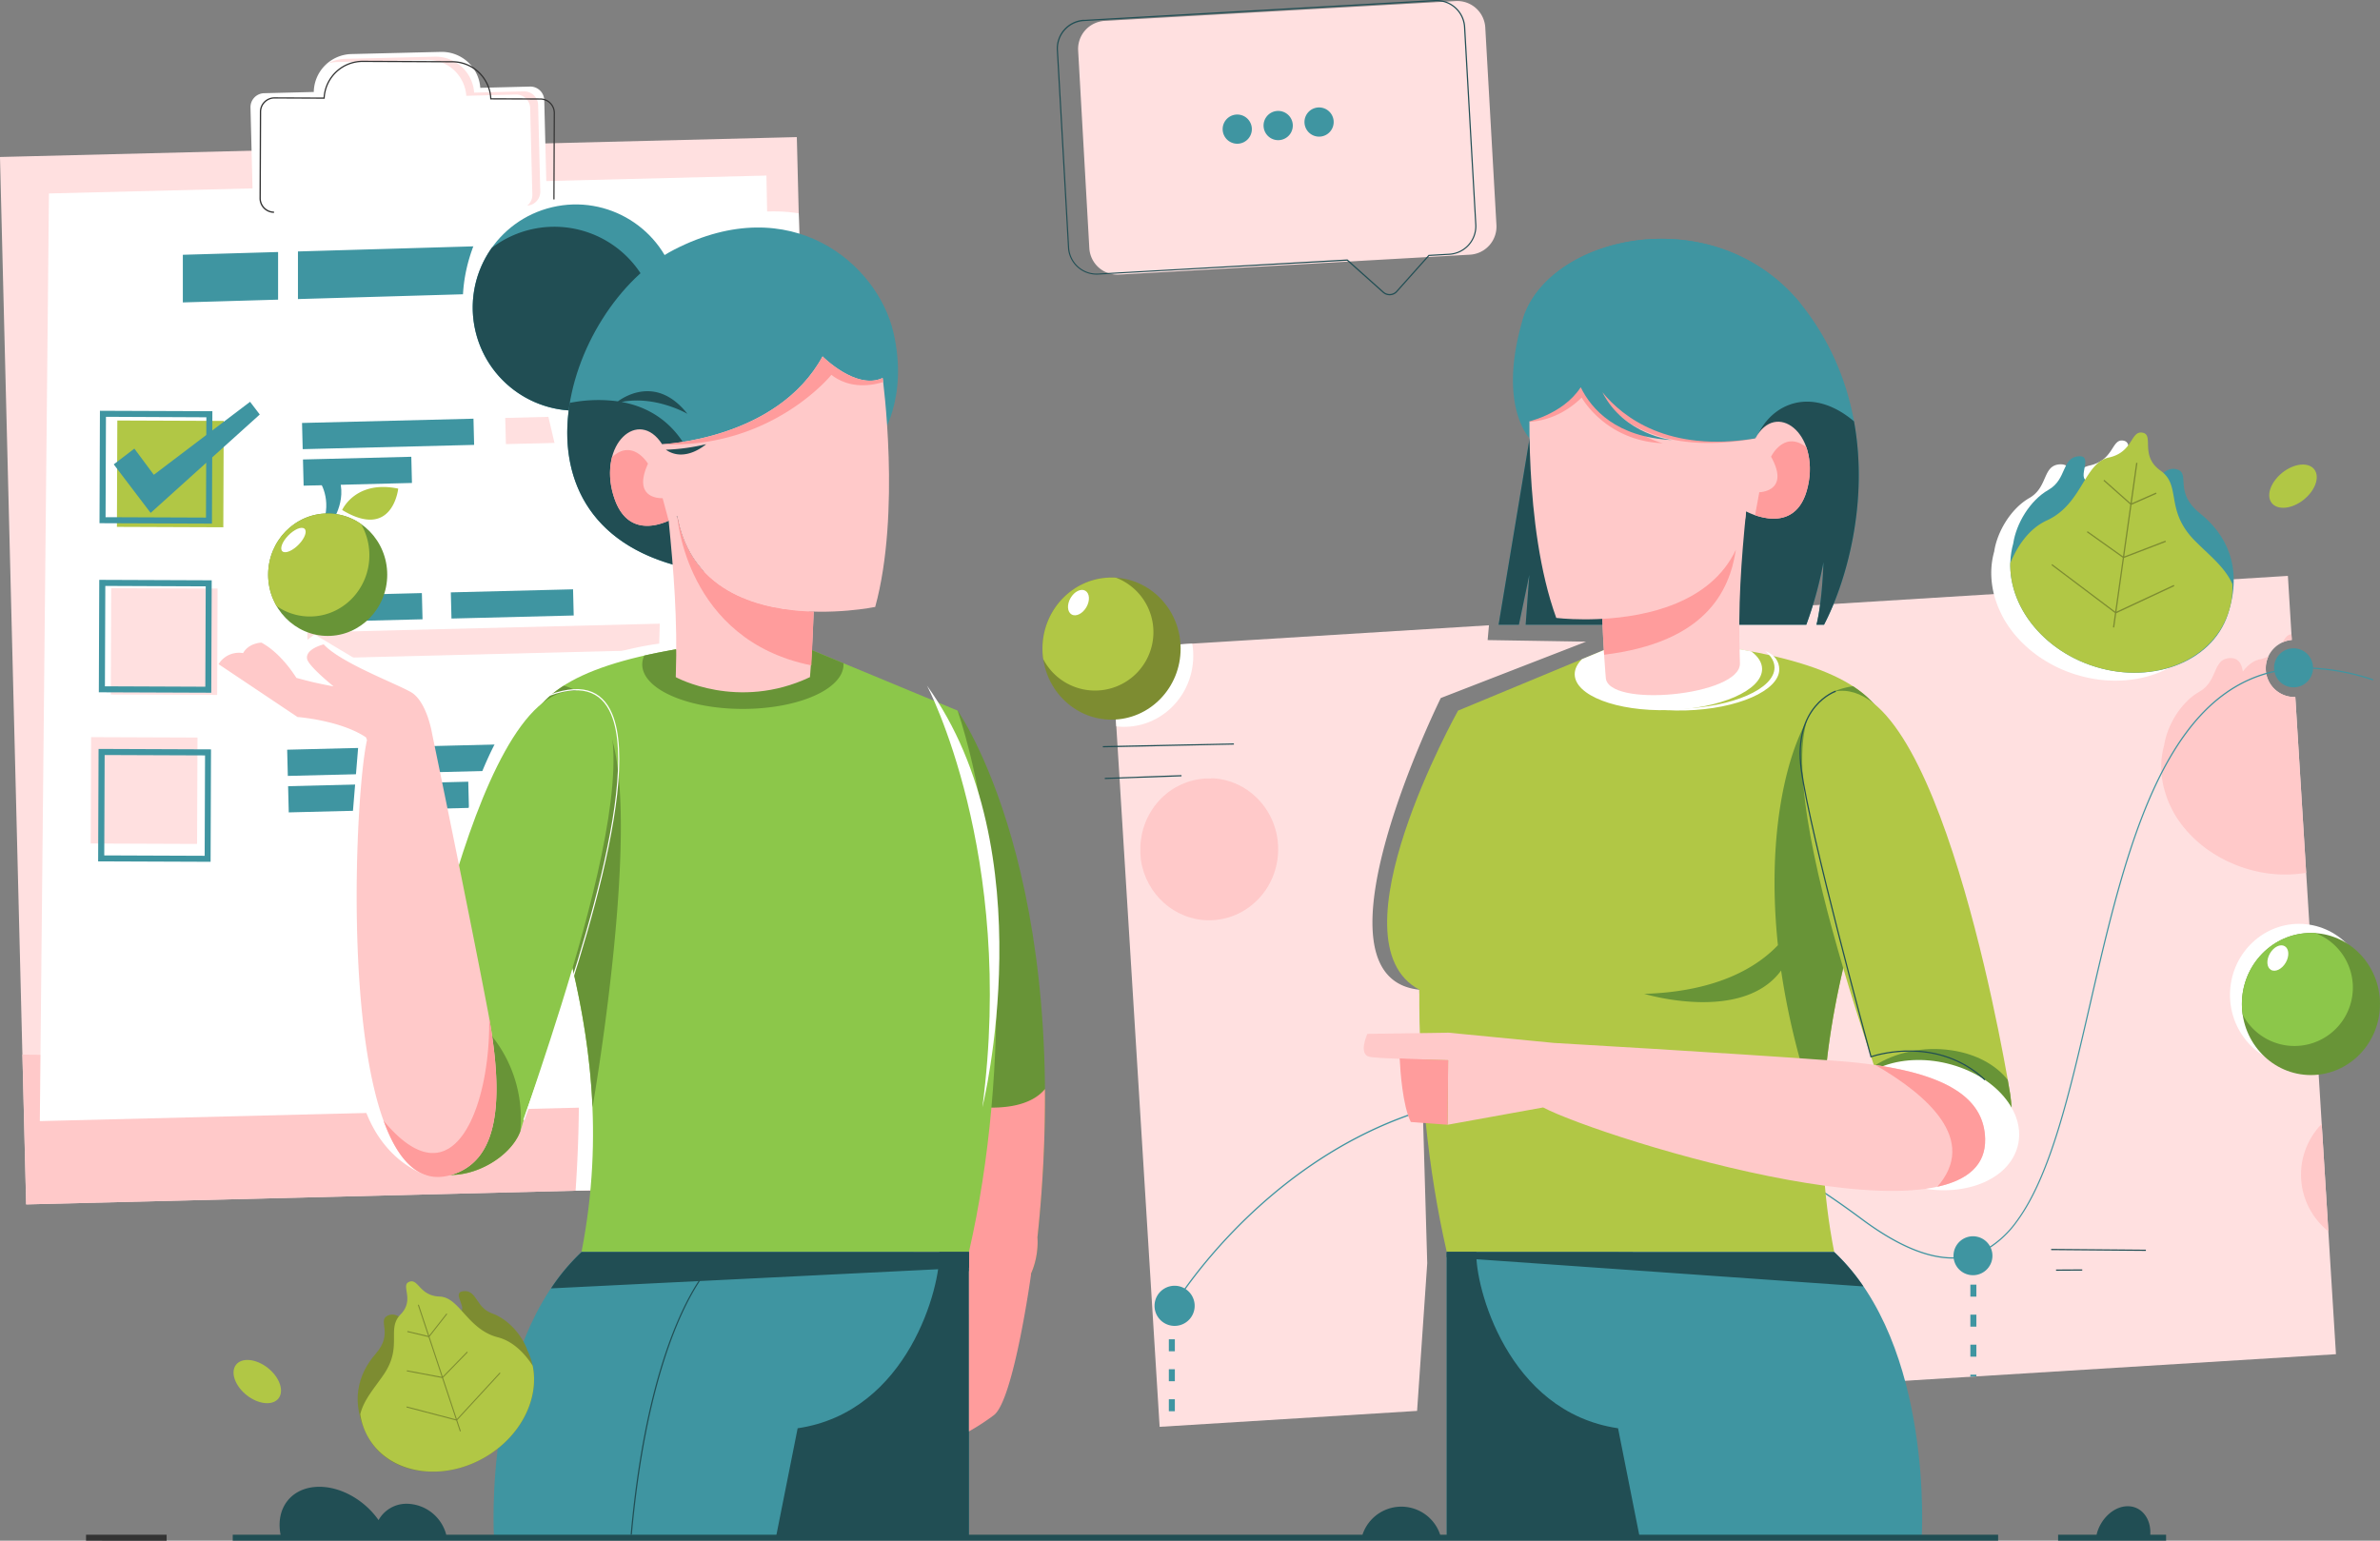 <svg xmlns="http://www.w3.org/2000/svg" viewBox="0 0 1100.59 712.6"><rect x="0" y="0" width="1100.59" height="712.6" fill="#808080" stroke="none"/><defs><style>.cls-1,.cls-5{fill:#ffe0e0}.cls-1,.cls-10,.cls-11,.cls-12,.cls-13,.cls-16,.cls-2,.cls-3,.cls-4,.cls-9{fill-rule:evenodd}.cls-2{fill:#ffc9c9}.cls-3{fill:#fff}.cls-4,.cls-7{fill:#3f95a1}.cls-13{fill:#b1c745}.cls-9{fill:#214e54}.cls-10{fill:#689437}.cls-11{fill:#ff9c9c}.cls-12{fill:#8cc74a}.cls-16{fill:#7d8c31}</style></defs><g id="Capa_2" data-name="Capa 2"><g id="Layer_1" data-name="Layer 1"><path d="m514 300 174.55-10.8-.62 6.85 45.52.73-67.18 26.07s-63.93 129.22-9.94 134.91L660 584.25l-4.69 68.32-119.06 7.36L514 300Zm241.13-14.91L1058 266.36l1.8 29.64a13.22 13.22 0 0 0 1.15 26.39h.48l18.79 303.95-325.06 20.06Z" class="cls-1"/><path d="M559.93 360h1.31c16.65 1.11 29.83 15.36 29.83 32.78 0 18.15-14.29 32.86-31.93 32.86-16 0-29.29-12.16-31.57-28 0-.18-.05-.36-.08-.54v-.27c0-.19 0-.39-.07-.58v-1.01c0-.24 0-.49-.05-.74v-3.36c0-.28 0-.56.05-.83 0-.28 0-.56.07-.84l.09-.82.12-.82c0-.27.08-.54.13-.81q.06-.41.15-.81c.05-.27.11-.53.16-.8.06-.26.13-.52.19-.79l.21-.78c.07-.26.15-.52.22-.78s.16-.51.25-.76.17-.51.25-.76l.28-.75.3-.75c.1-.24.2-.49.31-.73q.15-.36.33-.72c.11-.24.22-.48.34-.71l.36-.71c.12-.23.25-.46.38-.69l.39-.68c.13-.23.27-.45.41-.68l.42-.66c.14-.22.29-.43.44-.65l.45-.64c.15-.21.31-.41.47-.62s.32-.41.48-.62l.49-.6.51-.59.52-.58.54-.56c.18-.19.36-.37.55-.55l.56-.54.57-.52.59-.51.59-.5.61-.48.62-.46.63-.45.65-.44.65-.42.66-.4.64-.33.68-.37.69-.35.71-.34.71-.32.72-.3.73-.29.73-.27.75-.25.75-.23.77-.21.76-.19.78-.18.78-.15.79-.14.8-.11c.27 0 .53-.07.8-.09l.81-.08.81-.05h2.4Zm-32.67 33.69v-.85c-.01.31-.01.59 0 .87Z" class="cls-2"/><path d="m514 300 37.33-2.31a33.44 33.44 0 0 1 .47 5.61c0 18.15-14.3 32.86-31.93 32.86a31.52 31.52 0 0 1-3.65-.21ZM958.56 221c-.42-3.16-1.87-6.56-6.19-6.23-7.92.62-5.25 10.6-13.9 15.55s-14.94 15.7-16.29 24.78a36.52 36.52 0 0 0-1.35 9.06 40.67 40.67 0 0 0 2.52 14.84v.06c.12.32.25.65.38 1 .53 1.33 1.12 2.65 1.78 3.95v.07c.15.3.31.59.46.88l.06.11c.15.28.31.57.48.86v.08q1.08 1.91 2.34 3.73l.07.11.55.77.13.17c.17.24.35.49.53.72l.12.16c.19.26.39.51.59.76l.08.11c.7.87 1.42 1.72 2.17 2.56l.15.17.6.64.2.22.57.59.21.22.6.6.21.19.67.64.14.14c.55.51 1.11 1 1.69 1.51l.21.18c.21.19.43.37.65.55l.28.23.6.49.31.24.61.47.3.23.69.51.22.16.91.65 1 .66.25.16.72.47.33.21.65.41.38.22.65.39.36.21.69.39.34.19.79.43.25.14 1.06.54.21.1.85.42.4.19.7.32.4.18.71.31.42.18.73.3.39.16.79.31.36.14 1.15.42 1.27.44 1.28.41 1.28.38c26.06 7.48 52.94-2.9 60.05-24.7a36 36 0 0 0 1.37-4.89c4.49-19.18-3.16-32.88-14.28-41.7-12-9.53-4.62-18.06-10.18-20.19-2.56-1-4.85-.14-6.74 1.44a15.07 15.07 0 0 0-1.28-1c-9.83-6.95-2.79-16.58-8.34-17.57s-4.19 9-15.58 11.5c-3.2.7-5.61 2.85-7.78 5.7Z" class="cls-3"/><path d="m1073.64 519.85 3.07 49.65a33.49 33.49 0 0 1-3.07-49.65Z" class="cls-2"/><path d="M1063.15 493c17.59 0 31.93-14.76 31.93-32.85s-14.34-32.86-31.93-32.86-31.93 14.76-31.93 32.86 14.35 32.85 31.93 32.85Z" class="cls-3"/><path d="m1059.64 293.37.16 2.6a13.32 13.32 0 0 0-4.36 1.15c1.31-2 2.31-3.66 4.2-3.75Zm1.79 29 5 81.33a59.89 59.89 0 0 1-26.51-1.61l-1.28-.38-1.28-.41-1.28-.44-1.14-.42-.36-.14-.79-.31-.39-.16-.73-.3-.42-.18-.71-.31-.4-.18-.7-.33-.4-.19-.85-.41-.21-.1-1.06-.55-.26-.13-.78-.43-.34-.19-.69-.39-.36-.21-.66-.39-.37-.22-.65-.41-.33-.21-.72-.47-.26-.16-1-.66c-.31-.21-.61-.43-.91-.65l-.22-.16-.7-.51-.3-.23-.6-.47-.31-.24-.6-.49-.28-.23-.65-.55-.21-.18c-.58-.49-1.14-1-1.69-1.52l-.15-.13-.67-.64-.2-.2-.6-.59-.21-.22-.57-.59-.21-.22-.59-.64-.15-.17a57.62 57.62 0 0 1-2.17-2.56l-.08-.11c-.2-.25-.4-.5-.59-.76l-.12-.16-.54-.72-.12-.18c-.19-.25-.37-.51-.55-.77l-.07-.1q-1.26-1.83-2.34-3.73v-.08c-.16-.29-.32-.58-.47-.87l-.06-.1c-.16-.29-.31-.59-.46-.88v-.07c-.66-1.3-1.26-2.62-1.78-4l-.37-1v-.05a40.7 40.7 0 0 1-2.53-14.88 36.52 36.52 0 0 1 1.35-9.06c1.35-9.08 7.63-19.83 16.29-24.78s6-14.93 13.9-15.55c4.32-.33 5.77 3.06 6.19 6.23 2.16-2.81 4.58-4.92 7.87-5.64a16.77 16.77 0 0 0 4-1.4 13.23 13.23 0 0 0 12 18.82Z" class="cls-2"/><path d="M547.81 595.89C572 562.13 682.53 430.72 861 563.54c17 12.67 30.88 18.11 42.37 18v-.76a9 9 0 0 1 16.9-4.29 45.85 45.85 0 0 0 12-11.58c15.71-21.11 24.59-59.67 34-100.56 5.52-24 11.22-48.75 18.6-71.29 13.56-41.44 32.77-75.3 66.84-82.79a8.42 8.42 0 0 1-.1-1.33 9 9 0 0 1 18-.16 103.63 103.63 0 0 1 27.88 5.4l-.17.53a102.41 102.41 0 0 0-27.71-5.36 9 9 0 0 1-17.78 1.49c-33.83 7.43-52.94 41.16-66.43 82.34-7.37 22.52-13.07 47.28-18.59 71.25-9.43 40.94-18.32 79.56-34.1 100.76A46.82 46.82 0 0 1 920.52 577a9 9 0 1 1-17.06 5.11c-11.61.17-25.6-5.31-42.77-18.08-178-132.48-288.3-1.5-312.41 32.19a9.28 9.28 0 1 1-.47-.29Z" class="cls-4"/><path d="m-.007 72.61 368.486-9.2 12.093 484.46-368.485 9.198z" class="cls-5"/><path d="m379.25 494.55 1.33 53.31-368.48 9.2-1.73-69.31 38.25.71c48.14 16.07 109.27 22.83 181.58 3.34Z" class="cls-2"/><path d="m22.64 89.48 331.78-8.28 8.45 428.73-344.45 8.6 4.22-429.05z" class="cls-3"/><path d="M54.16 194.59h49.2v49.2h-49.2z" style="fill:#b1c745" transform="rotate(-89.78 78.756 219.186)"/><path d="m122.1 43.11 23-.57A17.86 17.86 0 0 1 162.42 25l41.47-1a17.86 17.86 0 0 1 18.21 16.62l23-.58a6.45 6.45 0 0 1 6.58 6.26l1 40a6.44 6.44 0 0 1-6.26 6.58l-123 3.12a6.44 6.44 0 0 1-6.58-6.26l-1-40a6.45 6.45 0 0 1 6.26-6.63Z" class="cls-3"/><path d="m51.225 321.235.189-49.2 49.2.19-.19 49.2zM41.939 390.14l.189-49.2 49.2.19-.19 49.199z" class="cls-5"/><path d="m47 346.4 50.58.2-.2 52-52-.2.2-52Zm.63-156.4 50.58.19-.2 52-52-.2.2-52Zm47.8 3L49 192.78l-.18 46.43 46.43.18.18-46.39Zm-48.11 75.2 50.58.2q-.09 26-.2 52l-52-.2.2-52Zm47.81 3L48.7 271l-.18 46.43 46.43.19.18-46.43Zm-.31 78.19-46.43-.18-.18 46.43 46.43.18Z" class="cls-4"/><path d="m52.6 214.78 9.53-7.29 9 12.11 44.51-33.76 4.48 5.88-50.46 45.51-17.06-22.45z" class="cls-4"/><path d="m139.674 195.63 79.275-1.979.303 12.116-79.276 1.98z" class="cls-7"/><path d="m233.642 193.296 29.36-.733.303 12.116-29.36.733z" class="cls-5"/><path d="m140.104 212.514 50.095-1.25.302 12.116-50.094 1.25zM141.688 275.645l53.403-1.333.303 12.116-53.403 1.333zM208.475 273.979l56.522-1.411.302 12.106-56.522 1.41z" class="cls-7"/><path d="m142.104 292.53 165.529-4.132.302 12.106-165.528 4.132z" class="cls-5"/><path d="m132.795 346.754 53.404-1.333.302 12.116-53.403 1.334zM199.597 345.078l103.128-2.574.303 12.116-103.128 2.575zM133.227 363.629l83.314-2.08.303 12.116-83.314 2.08z" class="cls-7"/><path d="M245.68 360.24h46.26v12.12h-46.26z" style="fill:#e6e6e6" transform="rotate(-1.43 268.713 366.398)"/><path d="m284.63 112.03-146.85 4.27v22.02l146.85-4.26v-22.03zM84.55 117.84l44.05-1.28v22.03l-44.05 1.28v-22.03zM707.33 202.7s-14.89-15-3.24-54.71 90.6-57.15 130.24-5.46c39.83 51.93 24.21 117.47 9.17 146.4H840c2.77-11.15 3.23-28.91 3.23-28.91a178.9 178.9 0 0 1-7.93 28.91H705.52l1.68-23-4.81 23H693Z" class="cls-4"/><path d="M857.35 194.87c6.88 37.76-3.62 74.38-13.85 94.06H840c2.77-11.15 3.23-28.91 3.23-28.91a178.9 178.9 0 0 1-7.93 28.91H705.52l1.68-23-4.81 23H693l14.35-86.23 103.18 6.06c3.33-19.39 24.47-32.76 46.82-13.89Z" class="cls-9"/><path d="m410 349.14 32.83-20.47s54.54 77 36.92 243.68c0 0 3.67 34.51-37.44 36S410 349.14 410 349.14Z" class="cls-10"/><path d="M483.23 503.7a608.21 608.21 0 0 1-3.48 68.65s3.67 34.51-37.44 36c-17.19.61-25.65-44.58-29.68-97.39 6-2.78 13.17-3.62 21.6-1.74 30.64 6.84 43.57 1.07 49-5.52Z" class="cls-11"/><path d="M266.18 550.72c1.91-28.43 3.9-83.38-6.73-108.47L198 543.79s-27.79-7-33.07-46.91a675.61 675.61 0 0 1-5.29-78.13l6.17-75.33-31-41.86 10.63-8.14L189.9 320l10.37 70.81 13.51-6.76s12.66-50.63 35.83-66.67 55.22-19.68 55.22-19.68l.88-30-37.3-11.7-15.71-67s-30.55 1.33-37.6-37.3 22.49-67.65 22.49-67.65l59.9 1.57 13.8 23.79S340 93.93 369.36 98.68l11.22 449.18Z" class="cls-3"/><path d="m374.55 300.32 68.29 28.35c20.7 62.76 24.84 164.93 5.23 250.38H268.91c21.39-109.18-28.74-185.6-27.11-230.93.92-25.33 22.78-39.44 70.7-47.8 0 0 29.24 15.78 62.05 0Z" class="cls-12"/><path d="m374.55 300.32 15.52 6.44v.57c0 11.36-20.85 20.56-46.56 20.56S297 318.69 297 307.33a9.77 9.77 0 0 1 .93-4.1q6.84-1.56 14.59-2.91s29.22 15.78 62.03 0ZM274 512.15c-3.11-74.19-33.44-128.6-32.17-164 .48-13.09 6.54-23.18 18.91-31 9.61 2.82 18.36 10.13 22.61 25.9 12.23 45.41-9.35 169.1-9.35 169.1Z" class="cls-10"/><circle cx="266.28" cy="142.26" r="47.69" class="cls-7" transform="rotate(-13.23 266.251 142.255)"/><path d="M295.28 180.12a47.69 47.69 0 0 1-67.9-65.43 47.69 47.69 0 0 1 67.9 65.43Z" class="cls-9"/><path d="M406.85 203.11s13.59-18.36 6.25-49.57-47-66-101.3-38.1c-51 26.19-84.57 133 12.95 148.69 97.1 15.64 82.1-61.02 82.1-61.02Z" class="cls-4"/><path d="M263.51 186.31c-5.77 34.48 8.72 69.35 61.24 77.82 3.94.63 7.67 1.1 11.25 1.44.51-11.6-3-26.53-13.71-45.8 0 0-5-28.43-34.85-33.85 15.72-3.11 30.44 5.48 30.44 5.48-13.42-17-27.8-8.9-32.16-5.77a67.47 67.47 0 0 0-20.34.36Z" class="cls-9"/><path d="M408.16 174.83s8.56 62.09-3.44 105.89c0 0-80.91 16.77-91.53-42 0 0-22.14 14.73-29.45-9.38s11.58-40.77 22.43-23.9c0 0 53.14-2 74.21-40.61 0 .03 15.56 15.72 27.78 10Z" class="cls-2"/><path d="M408.16 174.83s.09.66.24 1.87c-5.65 1.75-15.44 3.23-23.94-3.33 0 0-27.53 34.28-78.29 32.1 0 0 53.14-2 74.21-40.61 0 0 15.56 15.69 27.78 9.97ZM309.22 240.86c-6.72 3-20.1 6.23-25.48-11.49a33.18 33.18 0 0 1-.74-17.9c9.61-8.89 16.65 3 16.65 3-7.64 16.9 6.77 15.94 6.77 15.94Z" class="cls-11"/><path d="M309.22 240.86c2.22 22.67 4.19 45.06 3.28 72.33 0 0 28.64 15.78 62.05 0 0 0 1.11-12.44 1.73-30.31-23.92-.66-55.33-8.23-62.65-42-.16-.69-.3-1.4-.44-2.13H312.62l-.13.07h-.51l-.08.05h-.08l-.17.09h-.06l-.2.1-.13.07-.26.12-.1.05-.27.13h-.06l-.31.15h-.09l-.36.16Z" class="cls-2"/><path d="M375.2 307.75c.36-7 .78-16.13 1.08-24.87-23.92-.66-55.33-8.23-62.65-42-.16-.69-.3-1.4-.44-2.13 0 0 3.81 57.25 62.01 69Z" class="cls-11"/><path d="M307.91 208a92.66 92.66 0 0 0 18.64-2.57s-9.73 8.78-18.64 2.57Z" class="cls-9"/><path d="M448.07 579.05v132.17H228.45s-5.72-88.85 40.46-132.17Z" class="cls-4"/><path d="M448.07 579.05v7.29l-124.43 6.16c-8.48 12.82-25 46.16-31.46 117.35l-.55-.05C298 639.18 314.37 605.69 323 592.53l-68.2 3.37a96.69 96.69 0 0 1 14.15-16.85Z" class="cls-9"/><path d="M448.07 579.05v132.17h-89.29l10.08-50.62c51.32-7.54 66.27-66.13 65.51-81.55Z" class="cls-9"/><path d="M187.51 506.09s30.23-189.2 78.74-186.56-18.85 178.92-25.1 202.06-61.44 40.27-53.64-15.5Z" class="cls-12"/><path d="M187.51 506.09s3.24-20.23 9.28-47.35a61 61 0 0 1 44.09 58.58 59.32 59.32 0 0 1-.3 6c-8.4 22.22-60.67 37.15-53.07-17.23Z" class="cls-10"/><path d="M208.62 543.43c18.59-5.5 26.44-26.43 16.89-76.36s-25.7-127.76-25.7-127.76-2.38-15.05-9.91-19.27-32.49-13.59-40.2-22c0 0-8.44 2-7.71 6.61.4 2.5 6.64 8.17 12.23 12.8a173 173 0 0 1-17.16-3.93c-2.93-4.57-8.64-12.22-16.18-16.3 0 0-5.85.12-8.47 4.87a11 11 0 0 0-11.33 5.1l36.5 24.44s19.83 1.48 31.66 9.4l.47 1.25c-6.86 30.72-14.21 216.88 38.91 201.15Z" class="cls-2"/><path d="M208.62 543.43c18.11-5.36 26-25.38 17.58-72.62.45 22.85-4.9 48.19-15.74 58.14-8 7.38-19.11 6.28-33.08-10.6 6.73 18.57 16.72 29.38 31.24 25.08ZM448.07 587.93c7.53-2.15 21.85-5.24 28.74 1.43 0 0-8 58-17.15 65.13a103.94 103.94 0 0 1-11.59 7.56Z" class="cls-11"/><path d="m742.55 300.32-68.29 28.35s-59.79 106.8-17.92 129.07c-.21 40.38 3.8 82.56 12.69 121.31h179.16c-21.39-109.18 28.74-185.6 27.11-230.93-.92-25.33-22.78-39.44-70.7-47.8 0 0-29.25 15.78-62.05 0Z" class="cls-13"/><path d="M842.88 521.93c.67-79.21 33.75-136.85 32.42-173.81-.47-12.92-6.39-22.91-18.42-30.72a37.27 37.27 0 0 0-9.29 2.61c-14.88 6.39-32.35 51.49-25.42 117.15-9.22 9.72-27.41 21.46-61.81 22.52 0 0 45.32 13.72 63.28-10.79a346.24 346.24 0 0 0 19.24 73.04Z" class="cls-10"/><path d="m742.55 300.32-11 4.56c-2.16 2.17-3.35 4.52-3.35 6.95 0 9.83 19.4 17.26 43.32 16.61s43.33-9.15 43.33-19c0-3-1.82-5.78-5-8.18q-2.58-.5-5.26-1s-29.24 15.84-62.04.06Z" class="cls-3"/><path d="M707.6 180.55s-3.47 62.59 12.07 105.25c0 0 82 10.13 87.79-49.28 0 0 23.27 12.87 28.59-11.76s-14.86-39.69-24.3-22c-29.31-32.76-92.9-26.4-104.15-22.21Z" class="cls-2"/><path d="M707.6 180.55s-.31 5.59-.33 14.56c7-.47 15.78-3.09 24.16-11.21 0 0 11 20 37.45 21.11 0 0-12.88-3.24-20.36-13.42 0 0 17.72 19.68 63.23 11.18-29.31-32.77-92.9-26.41-104.15-22.22ZM811.6 238.29c6.94 2.42 20.54 4.57 24.45-13.53a33 33 0 0 0-.72-17.89C825 198.78 819 211.23 819 211.23c9 16.22-5.44 16.43-5.44 16.43Z" class="cls-11"/><path d="M807.46 236.52c-2.22 22.67-3.86 43-2.86 70.24.55 15.06-61.86 20.93-62.05 6.43 0 0-1.11-12.44-1.72-30.31 25-.69 56.71-8.91 63.08-44.13Z" class="cls-2"/><path d="M741.8 302.83c-.29-4.43-.6-10.09-.85-16.59 20.5-1.14 50.08-7.28 61.79-32-2.99 19.53-14.3 42.89-60.94 48.59Z" class="cls-11"/><path d="M669 579.05v132.17h219.65s5.72-88.85-40.46-132.17Z" class="cls-4"/><path d="M669 579.05v2.4L861.7 595a95.56 95.56 0 0 0-13.51-15.9Z" class="cls-9"/><path d="M669 579.05v132.17h89.29l-10.05-50.62c-51.32-7.54-66.27-66.13-65.51-81.55Z" class="cls-9"/><path d="M929.59 506.09s-30.23-189.2-78.74-186.56S869.69 498.45 876 521.59s61.39 40.27 53.59-15.5Z" class="cls-13"/><path d="M929.59 506.09s-.39-2.39-1.13-6.61c-5.36-6.81-14.49-12-25.92-13.68-13.15-2-26.35 1-35.89 7.24 4.54 13.71 8.08 24 9.3 28.55 2.9 10.71 16.26 20.12 29 21.63 9.93-2.48 18.51-7.68 23.66-14.62 1.8-5.6 2.31-13 .98-22.51Z" class="cls-10"/><path d="M902.54 492.43c21.83 6.18 35.29 23.71 30.07 39.15s-27.15 22.94-49 16.77-35.29-23.71-30.06-39.15 27.17-22.95 48.99-16.77Z" class="cls-3"/><path d="M918 526.69c-.51-19.37-18.69-32.37-69.39-36.07s-130.06-8.25-130.06-8.25l-48.78-4.74-37.45.55s-4.41 9.55 1.1 10.65c3.45.69 22.51 1.24 36.24 1.55l-.26 29.84 44.19-8c27.88 14.57 205.83 69.85 204.41 14.47Z" class="cls-2"/><path d="M918 526.69c-.44-16.78-14.15-28.78-50.76-34.09 24.1 13.93 47.66 34.66 28.64 56.29 13.83-3.03 22.43-9.89 22.12-22.2ZM647.26 489.54c.28 5.83 1.36 21.89 5.15 29.4l17 1.28.26-29.88c-7.34-.2-16.01-.47-22.41-.8Z" class="cls-11"/><path d="M741 181.42c9.43 11.56 30.39 28 70.71 21.35l-19.92-53.62-69.39-8.44-20.19 31.94 2.93 22.76s17.35-3.27 25.84-16.29c5 10.19 16.38 23.1 42.26 24.42.04 0-22.18-2.32-32.24-22.12ZM147.52 222.13S154 230.88 149 243l3.86-.67s8.14-10.33 3.63-22.08Z" class="cls-4"/><path d="M151.55 294.13c15.16 0 27.52-12.72 27.52-28.32s-12.36-28.32-27.52-28.32S124 250.21 124 265.81s12.39 28.32 27.55 28.32Z" class="cls-10"/><path d="M151.55 237.49a26.83 26.83 0 0 1 15.39 4.84 28.85 28.85 0 0 1 3.87 14.49c0 15.64-12.32 28.32-27.52 28.32a26.92 26.92 0 0 1-15.4-4.84 28.88 28.88 0 0 1-3.89-14.49c0-15.64 12.35-28.32 27.55-28.32ZM158.23 235.88s6.14-14 25.92-9.88c0 0-2.54 24.05-25.92 9.88Z" class="cls-13"/><path d="M107.62 709.83h22.13c-2.46-12.44 5.15-22.16 17.91-22.16 10.34 0 21.08 6.38 27.4 15.41a14.73 14.73 0 0 1 13.19-7.56 19.17 19.17 0 0 1 18.11 14.31h423.7a18.92 18.92 0 0 1 35.92 0H924v2.77H107.62v-2.77Zm894.05 2.77h-49.93v-2.77h17.78c1.77-7.4 8-13.17 14.42-13.17s10.89 5.77 10.42 13.17h7.31Z" class="cls-9"/><path d="M39.79 709.83h37.26v2.78H39.79z" style="fill:#333"/><path d="M510.8 9.67 673.15.49a13 13 0 0 1 13.69 12.23l5.16 91.37a13 13 0 0 1-12.22 13.7l-9.44.53-37.74 2.13-26.78 1.55-88.39 5a13 13 0 0 1-13.69-12.23l-5.17-91.37A13 13 0 0 1 510.8 9.67Z" class="cls-1"/><path d="M501.21 9.2 663.56 0a13.3 13.3 0 0 1 14 12.49l5.16 91.37a13.3 13.3 0 0 1-12.49 14l-9.32.53L646.1 135a4.62 4.62 0 0 1-3.22 1.55 4.7 4.7 0 0 1-3.39-1.17l-16.56-14.8L507.87 127a13.29 13.29 0 0 1-14-12.49l-5.17-91.37a13.29 13.29 0 0 1 12.49-14ZM663.59.58 501.24 9.75a12.74 12.74 0 0 0-12 13.4l5.16 91.37a12.74 12.74 0 0 0 13.4 12L623.13 120l16.73 14.95a4.14 4.14 0 0 0 5.83-.33l14.95-16.74 9.55-.54a12.74 12.74 0 0 0 12-13.4L677 12.54a12.72 12.72 0 0 0-13.4-12Z" class="cls-9"/><ellipse cx="1068.66" cy="464.38" rx="31.93" ry="32.86" style="fill:#689437"/><path d="M1068.66 431.52c.7 0 1.4 0 2.09.07a27 27 0 1 1-33.67 37.64 33.66 33.66 0 0 1-.35-4.85c0-18.15 14.27-32.86 31.93-32.86Z" class="cls-12"/><path d="M189.17 613.54c3.77-2.18 14.62-6.2 21.88-6.51s-3.1-9.19 3.24-9.84 5.68 7.6 13.22 10.26 14.05 10.25 16.43 17.22c8.06 16.53-.49 38.26-19.85 49.42-20.08 11.58-44.62 7.66-53.81-9.32-8.74-16.15-4.65-29.36 3.47-38.64s1.05-14.92 5.13-17.41 8.42 2 10.29 4.81c.46-.28-3.78 2.18 0 .01Z" class="cls-16"/><path d="M224.09 674.1c16.73-9.65 25.39-27.19 22.23-42.45-3.41-5.26-8.76-11.25-16.15-13.14s-12-7.07-16-11.5c-3.46-3.86-6.54-7.18-10.89-7.33-9.35-.34-9.72-8.42-14-6.84s2.71 8.17-4 15.07c-3.1 3.16-3.11 6.51-3.09 10.47 0 4.68.11 10.23-4.75 17.38-4.22 6.18-9.23 11.64-10.83 18.35a29.53 29.53 0 0 0 3.67 10.67c9.64 16.73 33.72 20.9 53.81 9.32Z" class="cls-13"/><path d="m212.68 662.1-1.7-5.1-23.03-6.03.14-.46 22.71 5.95-6.35-19.12-16.36-3.08.11-.47 16.08 3.03-6.11-18.39-9.86-2.36.13-.46 9.55 2.28-4.75-14.32.43-.18 4.77 14.36 8.03-10.25.34.29-8.2 10.47 6.12 18.44 11.25-11.55.31.33-11.4 11.7 6.37 19.18 19.84-21.54.33.32-20 21.71 1.68 5.07-.43.18z" class="cls-16"/><path d="m948.51 577.64 43.81.37v.55l-43.8-.37v-.55Zm2.28 9.55 12.11-.07v.55l-12.12.07ZM510 345.09l60.6-1.26v.55l-60.6 1.27v-.56Zm.9 14.68 35.47-1.26v.55l-35.47 1.26Z" class="cls-9"/><path d="M1056.52 437.62c-2-1.17-5.08.34-6.83 3.37s-1.53 6.43.49 7.6 5.08-.35 6.83-3.38 1.53-6.42-.49-7.59Z" class="cls-3"/><ellipse cx="514.03" cy="299.99" rx="31.93" ry="32.86" style="fill:#7d8c31"/><path d="M514 267.13c.7 0 1.4 0 2.09.07a27 27 0 1 1-33.67 37.64 33.66 33.66 0 0 1-.35-4.85c.03-18.15 14.32-32.86 31.93-32.86Z" class="cls-13"/><path d="M501.89 273.23c-2-1.17-5.08.34-6.83 3.37s-1.53 6.43.49 7.6 5.08-.35 6.83-3.37 1.53-6.43-.49-7.6ZM428.66 317.1s41 77.36 25.63 195.07c0 0 29.44-118.71-25.63-195.07ZM748.07 323.92c7.89 3.19 19 5 31.4 4.67 23.92-.65 43.32-9.15 43.32-19 0-3.62-2.14-6.92-6.53-8.47 2.77 2.27 4.33 4.86 4.33 7.64 0 9.83-19.4 18.32-43.33 19-11.26.32-21.49-1.17-29.19-3.84Z" class="cls-3"/><path d="M849 320c-.06 0-19.71 6.64-15.74 36 3.88 28.77 30.54 126.58 32.14 132.42 3.06-1 31.07-9.43 52.7 10.83l-.38.4c-22.63-21.2-52.34-10.64-52.42-10.61l-.28.09-.08-.28c-.08-.3-28.23-103.12-32.23-132.77-4-29.86 16-36.63 16.11-36.65Z" class="cls-9"/><path d="M703.89 148.67A86.64 86.64 0 0 1 833.13 141c-40-49.8-117.51-32.3-129 7Z" class="cls-4"/><path d="M251 322.49c17.53-7.4 27.42-3.41 32.08 7.62 14.7 34.8-23.42 140.36-36.82 177.45-1.7 4.72-3 8.33-3.75 10.54l-.52-.18c.74-2.21 2-5.82 3.75-10.55 13.38-37 51.44-142.44 36.83-177-4.57-10.77-14.23-14.62-31.4-7.37Z" class="cls-3"/><path d="M995.63 225.45c-5.11-1.82-19.31-4.32-28.28-3.08s1.76-12-6.17-11.34-5.25 10.59-13.91 15.54-14.93 15.7-16.28 24.79c-6.18 22.07 9.16 46.8 35.39 56.15 27.21 9.7 56.42-.6 63.89-23.47 7.1-21.76-.87-37-12.91-46.59s-4.62-18.06-10.18-20.2-9.87 4.4-11.54 8.19c-.64-.24 5.11 1.84-.01.01Z" class="cls-4"/><path d="M966.37 307.52c-22.67-8.09-37.22-27.66-36.75-47.08 3-7.21 8.22-15.74 16.86-19.71 8.8-4 13.16-11.37 17-17.69 3.38-5.51 6.41-10.26 11.71-11.42 11.39-2.5 10-12.5 15.58-11.5s-1.49 10.62 8.33 17.56c4.51 3.19 5.27 7.28 6.13 12.15 1 5.74 2.15 12.57 9.72 20.24 6.55 6.64 13.92 12.2 17.38 20.08a37 37 0 0 1-2.11 13.9c-8.04 22.66-36.64 33.17-63.85 23.47Z" class="cls-13"/><path d="m977.68 290.25.94-6.63 26.88-12.55-.27-.54-26.51 12.38 3.5-24.86 19.37-7.43-.23-.56-19.04 7.32 3.37-23.92 11.56-5.09-.26-.55-11.2 4.94 2.63-18.62-.58-.12-2.63 18.66-12.13-10.76-.37.43 12.41 11-3.39 23.98-16.37-11.64-.31.47 16.6 11.8-3.52 24.93-29.15-21.96-.32.46 29.38 22.14-.93 6.6.57.12z" class="cls-16"/><path d="M140.16 244.21c1.91.51 1.47 3.41-1 6.48s-6 5.15-7.91 4.65-1.47-3.41 1-6.48 6-5.16 7.91-4.65Z" class="cls-3"/><path d="M1064.92 214.86c5.52 0 7.95 4.47 5.43 10s-9 10-14.54 10-8-4.47-5.43-10 9.03-10 14.54-10Z" class="cls-13"/><path d="M571.58 53a6.75 6.75 0 1 1-6.16 7.3 6.76 6.76 0 0 1 6.16-7.3ZM609.42 49.72a6.75 6.75 0 1 1-6.16 7.3 6.74 6.74 0 0 1 6.16-7.3ZM590.5 51.33a6.76 6.76 0 1 1-6.16 7.31 6.75 6.75 0 0 1 6.16-7.31Z" class="cls-4"/><path d="M151.66 29.32a17.65 17.65 0 0 1 7.92-2.1l41.47-1a17.86 17.86 0 0 1 18.21 16.62l23-.57a6.44 6.44 0 0 1 6.58 6.26l1 40a6.45 6.45 0 0 1-6 6.57 6.42 6.42 0 0 0 2.33-5.1l-1-40a6.45 6.45 0 0 0-6.59-6.27l-22.95.58a17.86 17.86 0 0 0-18.21-16.62l-41.47 1a17.45 17.45 0 0 0-4.29.63Z" class="cls-1"/><path d="M126.68 98.46a6.73 6.73 0 0 1-6.68-6.73l.17-40a6.73 6.73 0 0 1 6.75-6.73l22.7.09a18.13 18.13 0 0 1 18.12-17l41.49.18a18.14 18.14 0 0 1 18 17.15l22.71.09a6.73 6.73 0 0 1 6.66 6.73l-.17 40h-.55l.17-40a6.16 6.16 0 0 0-1.79-4.34 6.08 6.08 0 0 0-4.33-1.82L226.68 46v-.27a17.6 17.6 0 0 0-17.44-16.88l-41.49-.18a17.57 17.57 0 0 0-17.58 16.74v.26l-23.22-.1a6.18 6.18 0 0 0-6.18 6.12l-.17 40a6.16 6.16 0 0 0 1.79 4.34 6.08 6.08 0 0 0 4.33 1.82v.56Z" style="fill:#333;fill-rule:evenodd"/><path d="M543.29 611.11h-2.78v-5.55h2.78v5.55Zm370.65 25.47-2.78.17v-.94h2.78v.77Zm0-50.72h-2.78v-5.55h2.78v5.55Zm0 41.62h-2.78v-5.55h2.78v5.55Zm0-13.87h-2.78v-5.55h2.78v5.55Zm0-13.88h-2.78v-5.55h2.78v5.55Zm-370.65 53h-2.78v-5.55h2.78v5.55Zm0-13.88h-2.78v-5.55h2.78v5.55Zm0-13.87h-2.78v-5.55h2.78Z" class="cls-4"/><path d="M114.41 629c-5.51 0-7.94 4.47-5.42 10s9 10 14.54 10 7.94-4.48 5.43-10-9.03-10-14.55-10Z" class="cls-13"/></g></g></svg>